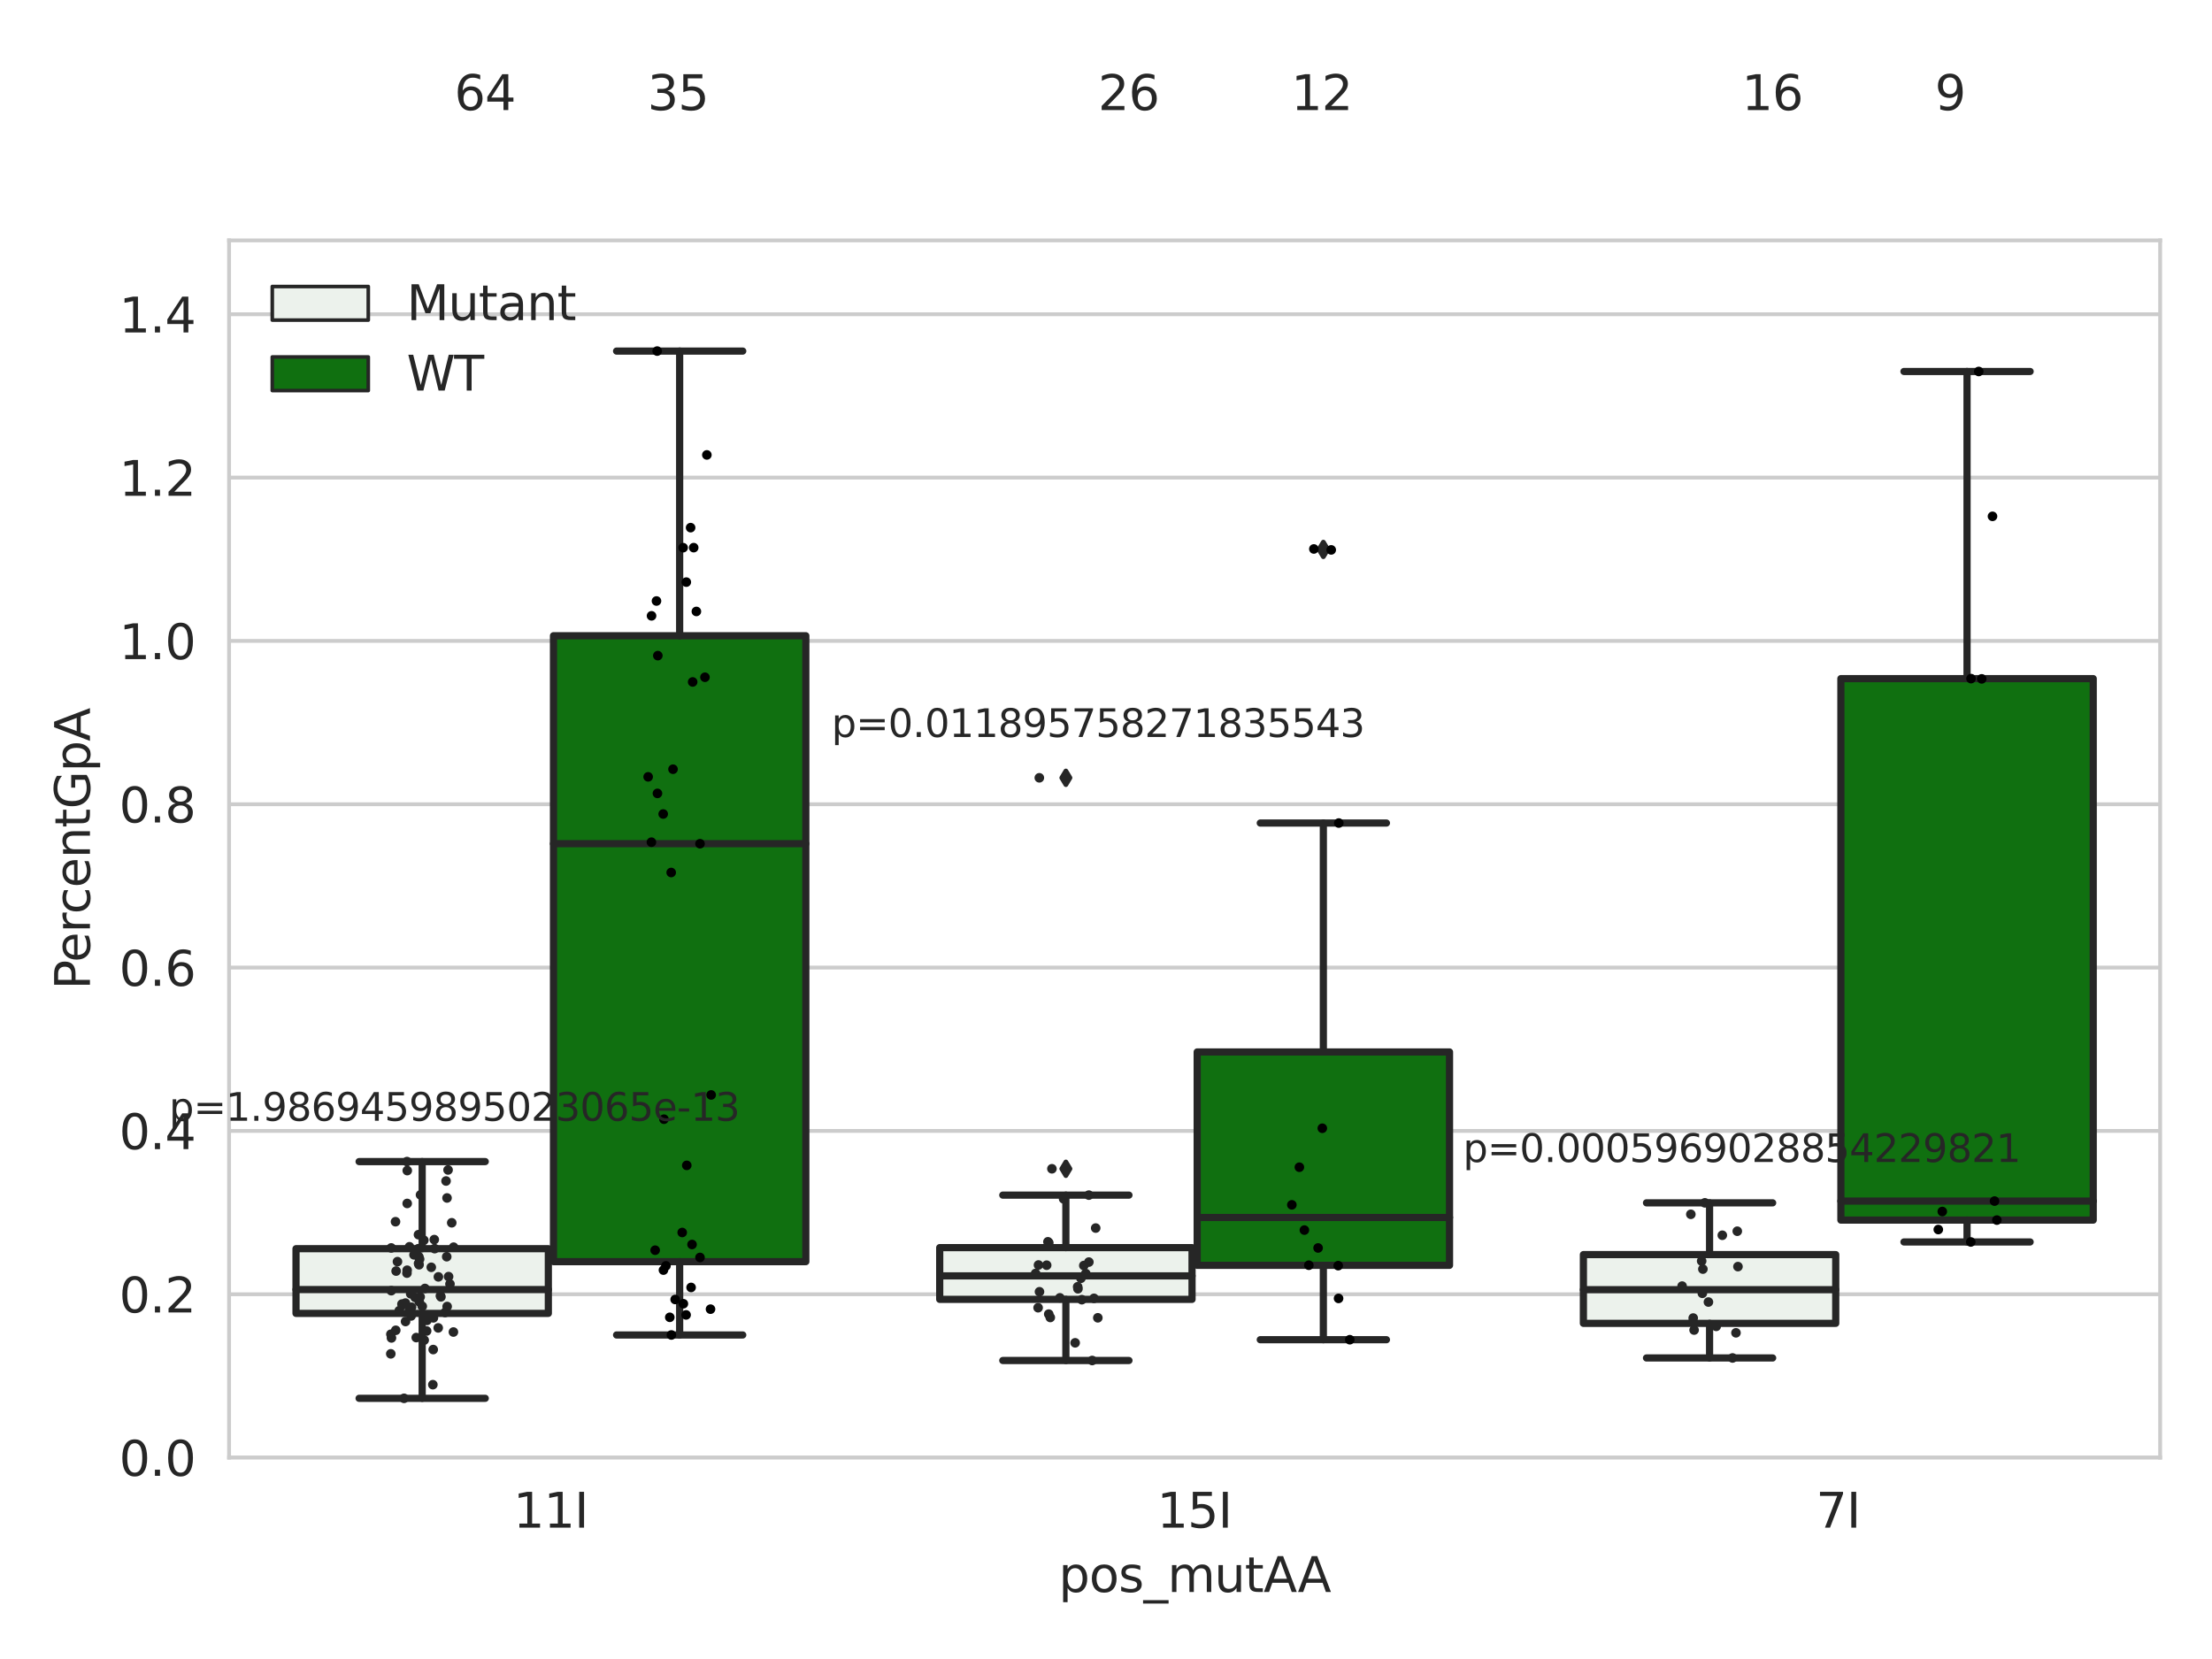 <?xml version="1.0" encoding="utf-8" standalone="no"?>
<!DOCTYPE svg PUBLIC "-//W3C//DTD SVG 1.1//EN"
  "http://www.w3.org/Graphics/SVG/1.1/DTD/svg11.dtd">
<svg xmlns:xlink="http://www.w3.org/1999/xlink" width="460.8pt" height="345.6pt" viewBox="0 0 460.8 345.6" xmlns="http://www.w3.org/2000/svg" version="1.1">
 <defs>
  <style type="text/css">*{stroke-linejoin: round; stroke-linecap: butt}</style>
 </defs>
 <g id="figure_1">
  <g id="patch_1">
   <path d="M 0 345.6 
L 460.8 345.6 
L 460.8 0 
L 0 0 
z
" style="fill: #ffffff"/>
  </g>
  <g id="axes_1">
   <g id="patch_2">
    <path d="M 47.72 303.64 
L 450 303.64 
L 450 50.085 
L 47.72 50.085 
z
" style="fill: #ffffff"/>
   </g>
   <g id="matplotlib.axis_1">
    <g id="xtick_1">
     <g id="text_1">
      <!-- 11I -->
      <g style="fill: #262626" transform="translate(106.929 318.238)scale(0.1 -0.1)">
       <defs>
        <path id="DejaVuSans-31" d="M 794 531 
L 1825 531 
L 1825 4091 
L 703 3866 
L 703 4441 
L 1819 4666 
L 2450 4666 
L 2450 531 
L 3481 531 
L 3481 0 
L 794 0 
L 794 531 
z
" transform="scale(0.016)"/>
        <path id="DejaVuSans-49" d="M 628 4666 
L 1259 4666 
L 1259 0 
L 628 0 
L 628 4666 
z
" transform="scale(0.016)"/>
       </defs>
       <use xlink:href="#DejaVuSans-31"/>
       <use xlink:href="#DejaVuSans-31" x="63.623"/>
       <use xlink:href="#DejaVuSans-49" x="127.246"/>
      </g>
     </g>
    </g>
    <g id="xtick_2">
     <g id="text_2">
      <!-- 15I -->
      <g style="fill: #262626" transform="translate(241.023 318.238)scale(0.1 -0.1)">
       <defs>
        <path id="DejaVuSans-35" d="M 691 4666 
L 3169 4666 
L 3169 4134 
L 1269 4134 
L 1269 2991 
Q 1406 3038 1543 3061 
Q 1681 3084 1819 3084 
Q 2600 3084 3056 2656 
Q 3513 2228 3513 1497 
Q 3513 744 3044 326 
Q 2575 -91 1722 -91 
Q 1428 -91 1123 -41 
Q 819 9 494 109 
L 494 744 
Q 775 591 1075 516 
Q 1375 441 1709 441 
Q 2250 441 2565 725 
Q 2881 1009 2881 1497 
Q 2881 1984 2565 2268 
Q 2250 2553 1709 2553 
Q 1456 2553 1204 2497 
Q 953 2441 691 2322 
L 691 4666 
z
" transform="scale(0.016)"/>
       </defs>
       <use xlink:href="#DejaVuSans-31"/>
       <use xlink:href="#DejaVuSans-35" x="63.623"/>
       <use xlink:href="#DejaVuSans-49" x="127.246"/>
      </g>
     </g>
    </g>
    <g id="xtick_3">
     <g id="text_3">
      <!-- 7I -->
      <g style="fill: #262626" transform="translate(378.297 318.238)scale(0.1 -0.1)">
       <defs>
        <path id="DejaVuSans-37" d="M 525 4666 
L 3525 4666 
L 3525 4397 
L 1831 0 
L 1172 0 
L 2766 4134 
L 525 4134 
L 525 4666 
z
" transform="scale(0.016)"/>
       </defs>
       <use xlink:href="#DejaVuSans-37"/>
       <use xlink:href="#DejaVuSans-49" x="63.623"/>
      </g>
     </g>
    </g>
    <g id="text_4">
     <!-- pos_mutAA -->
     <g style="fill: #262626" transform="translate(220.544 331.638)scale(0.1 -0.1)">
      <defs>
       <path id="DejaVuSans-70" d="M 1159 525 
L 1159 -1331 
L 581 -1331 
L 581 3500 
L 1159 3500 
L 1159 2969 
Q 1341 3281 1617 3432 
Q 1894 3584 2278 3584 
Q 2916 3584 3314 3078 
Q 3713 2572 3713 1747 
Q 3713 922 3314 415 
Q 2916 -91 2278 -91 
Q 1894 -91 1617 61 
Q 1341 213 1159 525 
z
M 3116 1747 
Q 3116 2381 2855 2742 
Q 2594 3103 2138 3103 
Q 1681 3103 1420 2742 
Q 1159 2381 1159 1747 
Q 1159 1113 1420 752 
Q 1681 391 2138 391 
Q 2594 391 2855 752 
Q 3116 1113 3116 1747 
z
" transform="scale(0.016)"/>
       <path id="DejaVuSans-6f" d="M 1959 3097 
Q 1497 3097 1228 2736 
Q 959 2375 959 1747 
Q 959 1119 1226 758 
Q 1494 397 1959 397 
Q 2419 397 2687 759 
Q 2956 1122 2956 1747 
Q 2956 2369 2687 2733 
Q 2419 3097 1959 3097 
z
M 1959 3584 
Q 2709 3584 3137 3096 
Q 3566 2609 3566 1747 
Q 3566 888 3137 398 
Q 2709 -91 1959 -91 
Q 1206 -91 779 398 
Q 353 888 353 1747 
Q 353 2609 779 3096 
Q 1206 3584 1959 3584 
z
" transform="scale(0.016)"/>
       <path id="DejaVuSans-73" d="M 2834 3397 
L 2834 2853 
Q 2591 2978 2328 3040 
Q 2066 3103 1784 3103 
Q 1356 3103 1142 2972 
Q 928 2841 928 2578 
Q 928 2378 1081 2264 
Q 1234 2150 1697 2047 
L 1894 2003 
Q 2506 1872 2764 1633 
Q 3022 1394 3022 966 
Q 3022 478 2636 193 
Q 2250 -91 1575 -91 
Q 1294 -91 989 -36 
Q 684 19 347 128 
L 347 722 
Q 666 556 975 473 
Q 1284 391 1588 391 
Q 1994 391 2212 530 
Q 2431 669 2431 922 
Q 2431 1156 2273 1281 
Q 2116 1406 1581 1522 
L 1381 1569 
Q 847 1681 609 1914 
Q 372 2147 372 2553 
Q 372 3047 722 3315 
Q 1072 3584 1716 3584 
Q 2034 3584 2315 3537 
Q 2597 3491 2834 3397 
z
" transform="scale(0.016)"/>
       <path id="DejaVuSans-5f" d="M 3263 -1063 
L 3263 -1509 
L -63 -1509 
L -63 -1063 
L 3263 -1063 
z
" transform="scale(0.016)"/>
       <path id="DejaVuSans-6d" d="M 3328 2828 
Q 3544 3216 3844 3400 
Q 4144 3584 4550 3584 
Q 5097 3584 5394 3201 
Q 5691 2819 5691 2113 
L 5691 0 
L 5113 0 
L 5113 2094 
Q 5113 2597 4934 2840 
Q 4756 3084 4391 3084 
Q 3944 3084 3684 2787 
Q 3425 2491 3425 1978 
L 3425 0 
L 2847 0 
L 2847 2094 
Q 2847 2600 2669 2842 
Q 2491 3084 2119 3084 
Q 1678 3084 1418 2786 
Q 1159 2488 1159 1978 
L 1159 0 
L 581 0 
L 581 3500 
L 1159 3500 
L 1159 2956 
Q 1356 3278 1631 3431 
Q 1906 3584 2284 3584 
Q 2666 3584 2933 3390 
Q 3200 3197 3328 2828 
z
" transform="scale(0.016)"/>
       <path id="DejaVuSans-75" d="M 544 1381 
L 544 3500 
L 1119 3500 
L 1119 1403 
Q 1119 906 1312 657 
Q 1506 409 1894 409 
Q 2359 409 2629 706 
Q 2900 1003 2900 1516 
L 2900 3500 
L 3475 3500 
L 3475 0 
L 2900 0 
L 2900 538 
Q 2691 219 2414 64 
Q 2138 -91 1772 -91 
Q 1169 -91 856 284 
Q 544 659 544 1381 
z
M 1991 3584 
L 1991 3584 
z
" transform="scale(0.016)"/>
       <path id="DejaVuSans-74" d="M 1172 4494 
L 1172 3500 
L 2356 3500 
L 2356 3053 
L 1172 3053 
L 1172 1153 
Q 1172 725 1289 603 
Q 1406 481 1766 481 
L 2356 481 
L 2356 0 
L 1766 0 
Q 1100 0 847 248 
Q 594 497 594 1153 
L 594 3053 
L 172 3053 
L 172 3500 
L 594 3500 
L 594 4494 
L 1172 4494 
z
" transform="scale(0.016)"/>
       <path id="DejaVuSans-41" d="M 2188 4044 
L 1331 1722 
L 3047 1722 
L 2188 4044 
z
M 1831 4666 
L 2547 4666 
L 4325 0 
L 3669 0 
L 3244 1197 
L 1141 1197 
L 716 0 
L 50 0 
L 1831 4666 
z
" transform="scale(0.016)"/>
      </defs>
      <use xlink:href="#DejaVuSans-70"/>
      <use xlink:href="#DejaVuSans-6f" x="63.477"/>
      <use xlink:href="#DejaVuSans-73" x="124.658"/>
      <use xlink:href="#DejaVuSans-5f" x="176.758"/>
      <use xlink:href="#DejaVuSans-6d" x="226.758"/>
      <use xlink:href="#DejaVuSans-75" x="324.17"/>
      <use xlink:href="#DejaVuSans-74" x="387.549"/>
      <use xlink:href="#DejaVuSans-41" x="426.758"/>
      <use xlink:href="#DejaVuSans-41" x="497.916"/>
     </g>
    </g>
   </g>
   <g id="matplotlib.axis_2">
    <g id="ytick_1">
     <g id="line2d_1">
      <path d="M 47.72 303.64 
L 450 303.64 
" clip-path="url(#pcd9f4f888d)" style="fill: none; stroke: #cccccc; stroke-width: 0.8; stroke-linecap: round"/>
     </g>
     <g id="text_5">
      <!-- 0.0 -->
      <g style="fill: #262626" transform="translate(24.817 307.439)scale(0.1 -0.1)">
       <defs>
        <path id="DejaVuSans-30" d="M 2034 4250 
Q 1547 4250 1301 3770 
Q 1056 3291 1056 2328 
Q 1056 1369 1301 889 
Q 1547 409 2034 409 
Q 2525 409 2770 889 
Q 3016 1369 3016 2328 
Q 3016 3291 2770 3770 
Q 2525 4250 2034 4250 
z
M 2034 4750 
Q 2819 4750 3233 4129 
Q 3647 3509 3647 2328 
Q 3647 1150 3233 529 
Q 2819 -91 2034 -91 
Q 1250 -91 836 529 
Q 422 1150 422 2328 
Q 422 3509 836 4129 
Q 1250 4750 2034 4750 
z
" transform="scale(0.016)"/>
        <path id="DejaVuSans-2e" d="M 684 794 
L 1344 794 
L 1344 0 
L 684 0 
L 684 794 
z
" transform="scale(0.016)"/>
       </defs>
       <use xlink:href="#DejaVuSans-30"/>
       <use xlink:href="#DejaVuSans-2e" x="63.623"/>
       <use xlink:href="#DejaVuSans-30" x="95.41"/>
      </g>
     </g>
    </g>
    <g id="ytick_2">
     <g id="line2d_2">
      <path d="M 47.72 269.614 
L 450 269.614 
" clip-path="url(#pcd9f4f888d)" style="fill: none; stroke: #cccccc; stroke-width: 0.8; stroke-linecap: round"/>
     </g>
     <g id="text_6">
      <!-- 0.2 -->
      <g style="fill: #262626" transform="translate(24.817 273.413)scale(0.1 -0.1)">
       <defs>
        <path id="DejaVuSans-32" d="M 1228 531 
L 3431 531 
L 3431 0 
L 469 0 
L 469 531 
Q 828 903 1448 1529 
Q 2069 2156 2228 2338 
Q 2531 2678 2651 2914 
Q 2772 3150 2772 3378 
Q 2772 3750 2511 3984 
Q 2250 4219 1831 4219 
Q 1534 4219 1204 4116 
Q 875 4013 500 3803 
L 500 4441 
Q 881 4594 1212 4672 
Q 1544 4750 1819 4750 
Q 2544 4750 2975 4387 
Q 3406 4025 3406 3419 
Q 3406 3131 3298 2873 
Q 3191 2616 2906 2266 
Q 2828 2175 2409 1742 
Q 1991 1309 1228 531 
z
" transform="scale(0.016)"/>
       </defs>
       <use xlink:href="#DejaVuSans-30"/>
       <use xlink:href="#DejaVuSans-2e" x="63.623"/>
       <use xlink:href="#DejaVuSans-32" x="95.41"/>
      </g>
     </g>
    </g>
    <g id="ytick_3">
     <g id="line2d_3">
      <path d="M 47.72 235.589 
L 450 235.589 
" clip-path="url(#pcd9f4f888d)" style="fill: none; stroke: #cccccc; stroke-width: 0.8; stroke-linecap: round"/>
     </g>
     <g id="text_7">
      <!-- 0.4 -->
      <g style="fill: #262626" transform="translate(24.817 239.388)scale(0.1 -0.1)">
       <defs>
        <path id="DejaVuSans-34" d="M 2419 4116 
L 825 1625 
L 2419 1625 
L 2419 4116 
z
M 2253 4666 
L 3047 4666 
L 3047 1625 
L 3713 1625 
L 3713 1100 
L 3047 1100 
L 3047 0 
L 2419 0 
L 2419 1100 
L 313 1100 
L 313 1709 
L 2253 4666 
z
" transform="scale(0.016)"/>
       </defs>
       <use xlink:href="#DejaVuSans-30"/>
       <use xlink:href="#DejaVuSans-2e" x="63.623"/>
       <use xlink:href="#DejaVuSans-34" x="95.41"/>
      </g>
     </g>
    </g>
    <g id="ytick_4">
     <g id="line2d_4">
      <path d="M 47.72 201.563 
L 450 201.563 
" clip-path="url(#pcd9f4f888d)" style="fill: none; stroke: #cccccc; stroke-width: 0.8; stroke-linecap: round"/>
     </g>
     <g id="text_8">
      <!-- 0.6 -->
      <g style="fill: #262626" transform="translate(24.817 205.362)scale(0.1 -0.1)">
       <defs>
        <path id="DejaVuSans-36" d="M 2113 2584 
Q 1688 2584 1439 2293 
Q 1191 2003 1191 1497 
Q 1191 994 1439 701 
Q 1688 409 2113 409 
Q 2538 409 2786 701 
Q 3034 994 3034 1497 
Q 3034 2003 2786 2293 
Q 2538 2584 2113 2584 
z
M 3366 4563 
L 3366 3988 
Q 3128 4100 2886 4159 
Q 2644 4219 2406 4219 
Q 1781 4219 1451 3797 
Q 1122 3375 1075 2522 
Q 1259 2794 1537 2939 
Q 1816 3084 2150 3084 
Q 2853 3084 3261 2657 
Q 3669 2231 3669 1497 
Q 3669 778 3244 343 
Q 2819 -91 2113 -91 
Q 1303 -91 875 529 
Q 447 1150 447 2328 
Q 447 3434 972 4092 
Q 1497 4750 2381 4750 
Q 2619 4750 2861 4703 
Q 3103 4656 3366 4563 
z
" transform="scale(0.016)"/>
       </defs>
       <use xlink:href="#DejaVuSans-30"/>
       <use xlink:href="#DejaVuSans-2e" x="63.623"/>
       <use xlink:href="#DejaVuSans-36" x="95.41"/>
      </g>
     </g>
    </g>
    <g id="ytick_5">
     <g id="line2d_5">
      <path d="M 47.72 167.537 
L 450 167.537 
" clip-path="url(#pcd9f4f888d)" style="fill: none; stroke: #cccccc; stroke-width: 0.8; stroke-linecap: round"/>
     </g>
     <g id="text_9">
      <!-- 0.8 -->
      <g style="fill: #262626" transform="translate(24.817 171.336)scale(0.1 -0.1)">
       <defs>
        <path id="DejaVuSans-38" d="M 2034 2216 
Q 1584 2216 1326 1975 
Q 1069 1734 1069 1313 
Q 1069 891 1326 650 
Q 1584 409 2034 409 
Q 2484 409 2743 651 
Q 3003 894 3003 1313 
Q 3003 1734 2745 1975 
Q 2488 2216 2034 2216 
z
M 1403 2484 
Q 997 2584 770 2862 
Q 544 3141 544 3541 
Q 544 4100 942 4425 
Q 1341 4750 2034 4750 
Q 2731 4750 3128 4425 
Q 3525 4100 3525 3541 
Q 3525 3141 3298 2862 
Q 3072 2584 2669 2484 
Q 3125 2378 3379 2068 
Q 3634 1759 3634 1313 
Q 3634 634 3220 271 
Q 2806 -91 2034 -91 
Q 1263 -91 848 271 
Q 434 634 434 1313 
Q 434 1759 690 2068 
Q 947 2378 1403 2484 
z
M 1172 3481 
Q 1172 3119 1398 2916 
Q 1625 2713 2034 2713 
Q 2441 2713 2670 2916 
Q 2900 3119 2900 3481 
Q 2900 3844 2670 4047 
Q 2441 4250 2034 4250 
Q 1625 4250 1398 4047 
Q 1172 3844 1172 3481 
z
" transform="scale(0.016)"/>
       </defs>
       <use xlink:href="#DejaVuSans-30"/>
       <use xlink:href="#DejaVuSans-2e" x="63.623"/>
       <use xlink:href="#DejaVuSans-38" x="95.41"/>
      </g>
     </g>
    </g>
    <g id="ytick_6">
     <g id="line2d_6">
      <path d="M 47.72 133.511 
L 450 133.511 
" clip-path="url(#pcd9f4f888d)" style="fill: none; stroke: #cccccc; stroke-width: 0.8; stroke-linecap: round"/>
     </g>
     <g id="text_10">
      <!-- 1.0 -->
      <g style="fill: #262626" transform="translate(24.817 137.311)scale(0.1 -0.1)">
       <use xlink:href="#DejaVuSans-31"/>
       <use xlink:href="#DejaVuSans-2e" x="63.623"/>
       <use xlink:href="#DejaVuSans-30" x="95.41"/>
      </g>
     </g>
    </g>
    <g id="ytick_7">
     <g id="line2d_7">
      <path d="M 47.72 99.486 
L 450 99.486 
" clip-path="url(#pcd9f4f888d)" style="fill: none; stroke: #cccccc; stroke-width: 0.8; stroke-linecap: round"/>
     </g>
     <g id="text_11">
      <!-- 1.2 -->
      <g style="fill: #262626" transform="translate(24.817 103.285)scale(0.1 -0.1)">
       <use xlink:href="#DejaVuSans-31"/>
       <use xlink:href="#DejaVuSans-2e" x="63.623"/>
       <use xlink:href="#DejaVuSans-32" x="95.41"/>
      </g>
     </g>
    </g>
    <g id="ytick_8">
     <g id="line2d_8">
      <path d="M 47.72 65.46 
L 450 65.46 
" clip-path="url(#pcd9f4f888d)" style="fill: none; stroke: #cccccc; stroke-width: 0.8; stroke-linecap: round"/>
     </g>
     <g id="text_12">
      <!-- 1.4 -->
      <g style="fill: #262626" transform="translate(24.817 69.259)scale(0.1 -0.1)">
       <use xlink:href="#DejaVuSans-31"/>
       <use xlink:href="#DejaVuSans-2e" x="63.623"/>
       <use xlink:href="#DejaVuSans-34" x="95.41"/>
      </g>
     </g>
    </g>
    <g id="text_13">
     <!-- PercentGpA -->
     <g style="fill: #262626" transform="translate(18.737 206.139)rotate(-90)scale(0.1 -0.1)">
      <defs>
       <path id="DejaVuSans-50" d="M 1259 4147 
L 1259 2394 
L 2053 2394 
Q 2494 2394 2734 2622 
Q 2975 2850 2975 3272 
Q 2975 3691 2734 3919 
Q 2494 4147 2053 4147 
L 1259 4147 
z
M 628 4666 
L 2053 4666 
Q 2838 4666 3239 4311 
Q 3641 3956 3641 3272 
Q 3641 2581 3239 2228 
Q 2838 1875 2053 1875 
L 1259 1875 
L 1259 0 
L 628 0 
L 628 4666 
z
" transform="scale(0.016)"/>
       <path id="DejaVuSans-65" d="M 3597 1894 
L 3597 1613 
L 953 1613 
Q 991 1019 1311 708 
Q 1631 397 2203 397 
Q 2534 397 2845 478 
Q 3156 559 3463 722 
L 3463 178 
Q 3153 47 2828 -22 
Q 2503 -91 2169 -91 
Q 1331 -91 842 396 
Q 353 884 353 1716 
Q 353 2575 817 3079 
Q 1281 3584 2069 3584 
Q 2775 3584 3186 3129 
Q 3597 2675 3597 1894 
z
M 3022 2063 
Q 3016 2534 2758 2815 
Q 2500 3097 2075 3097 
Q 1594 3097 1305 2825 
Q 1016 2553 972 2059 
L 3022 2063 
z
" transform="scale(0.016)"/>
       <path id="DejaVuSans-72" d="M 2631 2963 
Q 2534 3019 2420 3045 
Q 2306 3072 2169 3072 
Q 1681 3072 1420 2755 
Q 1159 2438 1159 1844 
L 1159 0 
L 581 0 
L 581 3500 
L 1159 3500 
L 1159 2956 
Q 1341 3275 1631 3429 
Q 1922 3584 2338 3584 
Q 2397 3584 2469 3576 
Q 2541 3569 2628 3553 
L 2631 2963 
z
" transform="scale(0.016)"/>
       <path id="DejaVuSans-63" d="M 3122 3366 
L 3122 2828 
Q 2878 2963 2633 3030 
Q 2388 3097 2138 3097 
Q 1578 3097 1268 2742 
Q 959 2388 959 1747 
Q 959 1106 1268 751 
Q 1578 397 2138 397 
Q 2388 397 2633 464 
Q 2878 531 3122 666 
L 3122 134 
Q 2881 22 2623 -34 
Q 2366 -91 2075 -91 
Q 1284 -91 818 406 
Q 353 903 353 1747 
Q 353 2603 823 3093 
Q 1294 3584 2113 3584 
Q 2378 3584 2631 3529 
Q 2884 3475 3122 3366 
z
" transform="scale(0.016)"/>
       <path id="DejaVuSans-6e" d="M 3513 2113 
L 3513 0 
L 2938 0 
L 2938 2094 
Q 2938 2591 2744 2837 
Q 2550 3084 2163 3084 
Q 1697 3084 1428 2787 
Q 1159 2491 1159 1978 
L 1159 0 
L 581 0 
L 581 3500 
L 1159 3500 
L 1159 2956 
Q 1366 3272 1645 3428 
Q 1925 3584 2291 3584 
Q 2894 3584 3203 3211 
Q 3513 2838 3513 2113 
z
" transform="scale(0.016)"/>
       <path id="DejaVuSans-47" d="M 3809 666 
L 3809 1919 
L 2778 1919 
L 2778 2438 
L 4434 2438 
L 4434 434 
Q 4069 175 3628 42 
Q 3188 -91 2688 -91 
Q 1594 -91 976 548 
Q 359 1188 359 2328 
Q 359 3472 976 4111 
Q 1594 4750 2688 4750 
Q 3144 4750 3555 4637 
Q 3966 4525 4313 4306 
L 4313 3634 
Q 3963 3931 3569 4081 
Q 3175 4231 2741 4231 
Q 1884 4231 1454 3753 
Q 1025 3275 1025 2328 
Q 1025 1384 1454 906 
Q 1884 428 2741 428 
Q 3075 428 3337 486 
Q 3600 544 3809 666 
z
" transform="scale(0.016)"/>
      </defs>
      <use xlink:href="#DejaVuSans-50"/>
      <use xlink:href="#DejaVuSans-65" x="56.678"/>
      <use xlink:href="#DejaVuSans-72" x="118.201"/>
      <use xlink:href="#DejaVuSans-63" x="157.064"/>
      <use xlink:href="#DejaVuSans-65" x="212.045"/>
      <use xlink:href="#DejaVuSans-6e" x="273.568"/>
      <use xlink:href="#DejaVuSans-74" x="336.947"/>
      <use xlink:href="#DejaVuSans-47" x="376.156"/>
      <use xlink:href="#DejaVuSans-70" x="453.646"/>
      <use xlink:href="#DejaVuSans-41" x="517.123"/>
     </g>
    </g>
   </g>
   <g id="patch_3">
    <path d="M 61.666 273.601 
L 114.23 273.601 
L 114.23 260.126 
L 61.666 260.126 
L 61.666 273.601 
z
" clip-path="url(#pcd9f4f888d)" style="fill: #ecf2ec; stroke: #262626; stroke-width: 1.5; stroke-linejoin: miter"/>
   </g>
   <g id="patch_4">
    <path d="M 115.303 262.824 
L 167.868 262.824 
L 167.868 132.435 
L 115.303 132.435 
L 115.303 262.824 
z
" clip-path="url(#pcd9f4f888d)" style="fill: #107010; stroke: #262626; stroke-width: 1.5; stroke-linejoin: miter"/>
   </g>
   <g id="patch_5">
    <path d="M 195.759 270.679 
L 248.324 270.679 
L 248.324 259.903 
L 195.759 259.903 
L 195.759 270.679 
z
" clip-path="url(#pcd9f4f888d)" style="fill: #ecf2ec; stroke: #262626; stroke-width: 1.5; stroke-linejoin: miter"/>
   </g>
   <g id="patch_6">
    <path d="M 249.396 263.589 
L 301.961 263.589 
L 301.961 219.142 
L 249.396 219.142 
L 249.396 263.589 
z
" clip-path="url(#pcd9f4f888d)" style="fill: #107010; stroke: #262626; stroke-width: 1.5; stroke-linejoin: miter"/>
   </g>
   <g id="patch_7">
    <path d="M 329.852 275.679 
L 382.417 275.679 
L 382.417 261.357 
L 329.852 261.357 
L 329.852 275.679 
z
" clip-path="url(#pcd9f4f888d)" style="fill: #ecf2ec; stroke: #262626; stroke-width: 1.5; stroke-linejoin: miter"/>
   </g>
   <g id="patch_8">
    <path d="M 383.49 254.169 
L 436.054 254.169 
L 436.054 141.37 
L 383.49 141.37 
L 383.49 254.169 
z
" clip-path="url(#pcd9f4f888d)" style="fill: #107010; stroke: #262626; stroke-width: 1.5; stroke-linejoin: miter"/>
   </g>
   <g id="patch_9">
    <path d="M 114.767 303.64 
L 114.767 303.64 
L 114.767 303.64 
L 114.767 303.64 
z
" clip-path="url(#pcd9f4f888d)" style="fill: #ecf2ec; stroke: #262626; stroke-width: 0.75; stroke-linejoin: miter"/>
   </g>
   <g id="patch_10">
    <path d="M 114.767 303.64 
L 114.767 303.64 
L 114.767 303.64 
L 114.767 303.64 
z
" clip-path="url(#pcd9f4f888d)" style="fill: #107010; stroke: #262626; stroke-width: 0.75; stroke-linejoin: miter"/>
   </g>
   <g id="PathCollection_1"/>
   <g id="PathCollection_2"/>
   <g id="line2d_9">
    <path d="M 87.948 273.601 
L 87.948 291.295 
" clip-path="url(#pcd9f4f888d)" style="fill: none; stroke: #262626; stroke-width: 1.5; stroke-linecap: round"/>
   </g>
   <g id="line2d_10">
    <path d="M 87.948 260.126 
L 87.948 241.981 
" clip-path="url(#pcd9f4f888d)" style="fill: none; stroke: #262626; stroke-width: 1.5; stroke-linecap: round"/>
   </g>
   <g id="line2d_11">
    <path d="M 74.807 291.295 
L 101.089 291.295 
" clip-path="url(#pcd9f4f888d)" style="fill: none; stroke: #262626; stroke-width: 1.5; stroke-linecap: round"/>
   </g>
   <g id="line2d_12">
    <path d="M 74.807 241.981 
L 101.089 241.981 
" clip-path="url(#pcd9f4f888d)" style="fill: none; stroke: #262626; stroke-width: 1.5; stroke-linecap: round"/>
   </g>
   <g id="line2d_13"/>
   <g id="line2d_14">
    <path d="M 141.585 262.824 
L 141.585 278.098 
" clip-path="url(#pcd9f4f888d)" style="fill: none; stroke: #262626; stroke-width: 1.5; stroke-linecap: round"/>
   </g>
   <g id="line2d_15">
    <path d="M 141.585 132.435 
L 141.585 73.136 
" clip-path="url(#pcd9f4f888d)" style="fill: none; stroke: #262626; stroke-width: 1.5; stroke-linecap: round"/>
   </g>
   <g id="line2d_16">
    <path d="M 128.444 278.098 
L 154.726 278.098 
" clip-path="url(#pcd9f4f888d)" style="fill: none; stroke: #262626; stroke-width: 1.5; stroke-linecap: round"/>
   </g>
   <g id="line2d_17">
    <path d="M 128.444 73.136 
L 154.726 73.136 
" clip-path="url(#pcd9f4f888d)" style="fill: none; stroke: #262626; stroke-width: 1.5; stroke-linecap: round"/>
   </g>
   <g id="line2d_18"/>
   <g id="line2d_19">
    <path d="M 222.041 270.679 
L 222.041 283.417 
" clip-path="url(#pcd9f4f888d)" style="fill: none; stroke: #262626; stroke-width: 1.5; stroke-linecap: round"/>
   </g>
   <g id="line2d_20">
    <path d="M 222.041 259.903 
L 222.041 248.965 
" clip-path="url(#pcd9f4f888d)" style="fill: none; stroke: #262626; stroke-width: 1.5; stroke-linecap: round"/>
   </g>
   <g id="line2d_21">
    <path d="M 208.9 283.417 
L 235.182 283.417 
" clip-path="url(#pcd9f4f888d)" style="fill: none; stroke: #262626; stroke-width: 1.5; stroke-linecap: round"/>
   </g>
   <g id="line2d_22">
    <path d="M 208.9 248.965 
L 235.182 248.965 
" clip-path="url(#pcd9f4f888d)" style="fill: none; stroke: #262626; stroke-width: 1.5; stroke-linecap: round"/>
   </g>
   <g id="line2d_23">
    <defs>
     <path id="m53a58b1bef" d="M -0 1.414 
L 0.849 0 
L 0 -1.414 
L -0.849 -0 
z
" style="stroke: #262626; stroke-linejoin: miter"/>
    </defs>
    <g clip-path="url(#pcd9f4f888d)">
     <use xlink:href="#m53a58b1bef" x="222.041" y="243.479" style="fill: #262626; stroke: #262626; stroke-linejoin: miter"/>
     <use xlink:href="#m53a58b1bef" x="222.041" y="162.031" style="fill: #262626; stroke: #262626; stroke-linejoin: miter"/>
    </g>
   </g>
   <g id="line2d_24">
    <path d="M 275.679 263.589 
L 275.679 279.086 
" clip-path="url(#pcd9f4f888d)" style="fill: none; stroke: #262626; stroke-width: 1.5; stroke-linecap: round"/>
   </g>
   <g id="line2d_25">
    <path d="M 275.679 219.142 
L 275.679 171.456 
" clip-path="url(#pcd9f4f888d)" style="fill: none; stroke: #262626; stroke-width: 1.5; stroke-linecap: round"/>
   </g>
   <g id="line2d_26">
    <path d="M 262.538 279.086 
L 288.82 279.086 
" clip-path="url(#pcd9f4f888d)" style="fill: none; stroke: #262626; stroke-width: 1.5; stroke-linecap: round"/>
   </g>
   <g id="line2d_27">
    <path d="M 262.538 171.456 
L 288.82 171.456 
" clip-path="url(#pcd9f4f888d)" style="fill: none; stroke: #262626; stroke-width: 1.5; stroke-linecap: round"/>
   </g>
   <g id="line2d_28">
    <g clip-path="url(#pcd9f4f888d)">
     <use xlink:href="#m53a58b1bef" x="275.679" y="114.359" style="fill: #262626; stroke: #262626; stroke-linejoin: miter"/>
     <use xlink:href="#m53a58b1bef" x="275.679" y="114.553" style="fill: #262626; stroke: #262626; stroke-linejoin: miter"/>
    </g>
   </g>
   <g id="line2d_29">
    <path d="M 356.135 275.679 
L 356.135 282.887 
" clip-path="url(#pcd9f4f888d)" style="fill: none; stroke: #262626; stroke-width: 1.5; stroke-linecap: round"/>
   </g>
   <g id="line2d_30">
    <path d="M 356.135 261.357 
L 356.135 250.572 
" clip-path="url(#pcd9f4f888d)" style="fill: none; stroke: #262626; stroke-width: 1.5; stroke-linecap: round"/>
   </g>
   <g id="line2d_31">
    <path d="M 342.994 282.887 
L 369.276 282.887 
" clip-path="url(#pcd9f4f888d)" style="fill: none; stroke: #262626; stroke-width: 1.5; stroke-linecap: round"/>
   </g>
   <g id="line2d_32">
    <path d="M 342.994 250.572 
L 369.276 250.572 
" clip-path="url(#pcd9f4f888d)" style="fill: none; stroke: #262626; stroke-width: 1.5; stroke-linecap: round"/>
   </g>
   <g id="line2d_33"/>
   <g id="line2d_34">
    <path d="M 409.772 254.169 
L 409.772 258.722 
" clip-path="url(#pcd9f4f888d)" style="fill: none; stroke: #262626; stroke-width: 1.5; stroke-linecap: round"/>
   </g>
   <g id="line2d_35">
    <path d="M 409.772 141.37 
L 409.772 77.385 
" clip-path="url(#pcd9f4f888d)" style="fill: none; stroke: #262626; stroke-width: 1.5; stroke-linecap: round"/>
   </g>
   <g id="line2d_36">
    <path d="M 396.631 258.722 
L 422.913 258.722 
" clip-path="url(#pcd9f4f888d)" style="fill: none; stroke: #262626; stroke-width: 1.5; stroke-linecap: round"/>
   </g>
   <g id="line2d_37">
    <path d="M 396.631 77.385 
L 422.913 77.385 
" clip-path="url(#pcd9f4f888d)" style="fill: none; stroke: #262626; stroke-width: 1.5; stroke-linecap: round"/>
   </g>
   <g id="line2d_38"/>
   <g id="line2d_39">
    <path d="M 61.666 268.642 
L 114.23 268.642 
" clip-path="url(#pcd9f4f888d)" style="fill: none; stroke: #262626; stroke-width: 1.5; stroke-linecap: round"/>
   </g>
   <g id="line2d_40">
    <path d="M 115.303 175.761 
L 167.868 175.761 
" clip-path="url(#pcd9f4f888d)" style="fill: none; stroke: #262626; stroke-width: 1.5; stroke-linecap: round"/>
   </g>
   <g id="line2d_41">
    <path d="M 195.759 265.794 
L 248.324 265.794 
" clip-path="url(#pcd9f4f888d)" style="fill: none; stroke: #262626; stroke-width: 1.5; stroke-linecap: round"/>
   </g>
   <g id="line2d_42">
    <path d="M 249.396 253.62 
L 301.961 253.62 
" clip-path="url(#pcd9f4f888d)" style="fill: none; stroke: #262626; stroke-width: 1.5; stroke-linecap: round"/>
   </g>
   <g id="line2d_43">
    <path d="M 329.852 268.667 
L 382.417 268.667 
" clip-path="url(#pcd9f4f888d)" style="fill: none; stroke: #262626; stroke-width: 1.5; stroke-linecap: round"/>
   </g>
   <g id="line2d_44">
    <path d="M 383.49 250.209 
L 436.054 250.209 
" clip-path="url(#pcd9f4f888d)" style="fill: none; stroke: #262626; stroke-width: 1.5; stroke-linecap: round"/>
   </g>
   <g id="patch_11">
    <path d="M 47.72 303.64 
L 47.72 50.085 
" style="fill: none; stroke: #cccccc; stroke-width: 0.8; stroke-linejoin: miter; stroke-linecap: square"/>
   </g>
   <g id="patch_12">
    <path d="M 450 303.64 
L 450 50.085 
" style="fill: none; stroke: #cccccc; stroke-width: 0.8; stroke-linejoin: miter; stroke-linecap: square"/>
   </g>
   <g id="patch_13">
    <path d="M 47.72 303.64 
L 450 303.64 
" style="fill: none; stroke: #cccccc; stroke-width: 0.8; stroke-linejoin: miter; stroke-linecap: square"/>
   </g>
   <g id="patch_14">
    <path d="M 47.72 50.085 
L 450 50.085 
" style="fill: none; stroke: #cccccc; stroke-width: 0.8; stroke-linejoin: miter; stroke-linecap: square"/>
   </g>
   <g id="PathCollection_3">
    <defs>
     <path id="C0_0_089f618b18" d="M 0 1 
C 0.265 1 0.52 0.895 0.707 0.707 
C 0.895 0.52 1 0.265 1 -0 
C 1 -0.265 0.895 -0.52 0.707 -0.707 
C 0.52 -0.895 0.265 -1 0 -1 
C -0.265 -1 -0.52 -0.895 -0.707 -0.707 
C -0.895 -0.52 -1 -0.265 -1 0 
C -1 0.265 -0.895 0.52 -0.707 0.707 
C -0.52 0.895 -0.265 1 0 1 
z
"/>
    </defs>
    <g clip-path="url(#pcd9f4f888d)">
     <use xlink:href="#C0_0_089f618b18" x="85.338" y="272.985" style="fill: #262626"/>
    </g>
    <g clip-path="url(#pcd9f4f888d)">
     <use xlink:href="#C0_0_089f618b18" x="86.481" y="270.277" style="fill: #262626"/>
    </g>
    <g clip-path="url(#pcd9f4f888d)">
     <use xlink:href="#C0_0_089f618b18" x="90.543" y="260.115" style="fill: #262626"/>
    </g>
    <g clip-path="url(#pcd9f4f888d)">
     <use xlink:href="#C0_0_089f618b18" x="87.601" y="248.913" style="fill: #262626"/>
    </g>
    <g clip-path="url(#pcd9f4f888d)">
     <use xlink:href="#C0_0_089f618b18" x="84.787" y="241.981" style="fill: #262626"/>
    </g>
    <g clip-path="url(#pcd9f4f888d)">
     <use xlink:href="#C0_0_089f618b18" x="84.777" y="265.215" style="fill: #262626"/>
    </g>
    <g clip-path="url(#pcd9f4f888d)">
     <use xlink:href="#C0_0_089f618b18" x="87.14" y="260.129" style="fill: #262626"/>
    </g>
    <g clip-path="url(#pcd9f4f888d)">
     <use xlink:href="#C0_0_089f618b18" x="87.529" y="270.16" style="fill: #262626"/>
    </g>
    <g clip-path="url(#pcd9f4f888d)">
     <use xlink:href="#C0_0_089f618b18" x="89.843" y="264.002" style="fill: #262626"/>
    </g>
    <g clip-path="url(#pcd9f4f888d)">
     <use xlink:href="#C0_0_089f618b18" x="91.743" y="269.933" style="fill: #262626"/>
    </g>
    <g clip-path="url(#pcd9f4f888d)">
     <use xlink:href="#C0_0_089f618b18" x="82.446" y="277.123" style="fill: #262626"/>
    </g>
    <g clip-path="url(#pcd9f4f888d)">
     <use xlink:href="#C0_0_089f618b18" x="86.244" y="261.402" style="fill: #262626"/>
    </g>
    <g clip-path="url(#pcd9f4f888d)">
     <use xlink:href="#C0_0_089f618b18" x="87.966" y="272.128" style="fill: #262626"/>
    </g>
    <g clip-path="url(#pcd9f4f888d)">
     <use xlink:href="#C0_0_089f618b18" x="88.528" y="268.41" style="fill: #262626"/>
    </g>
    <g clip-path="url(#pcd9f4f888d)">
     <use xlink:href="#C0_0_089f618b18" x="84.481" y="275.295" style="fill: #262626"/>
    </g>
    <g clip-path="url(#pcd9f4f888d)">
     <use xlink:href="#C0_0_089f618b18" x="92.716" y="273.422" style="fill: #262626"/>
    </g>
    <g clip-path="url(#pcd9f4f888d)">
     <use xlink:href="#C0_0_089f618b18" x="92.921" y="246.024" style="fill: #262626"/>
    </g>
    <g clip-path="url(#pcd9f4f888d)">
     <use xlink:href="#C0_0_089f618b18" x="87.179" y="257.204" style="fill: #262626"/>
    </g>
    <g clip-path="url(#pcd9f4f888d)">
     <use xlink:href="#C0_0_089f618b18" x="88.3" y="258.361" style="fill: #262626"/>
    </g>
    <g clip-path="url(#pcd9f4f888d)">
     <use xlink:href="#C0_0_089f618b18" x="94.493" y="259.809" style="fill: #262626"/>
    </g>
    <g clip-path="url(#pcd9f4f888d)">
     <use xlink:href="#C0_0_089f618b18" x="86.715" y="278.642" style="fill: #262626"/>
    </g>
    <g clip-path="url(#pcd9f4f888d)">
     <use xlink:href="#C0_0_089f618b18" x="85.552" y="269.518" style="fill: #262626"/>
    </g>
    <g clip-path="url(#pcd9f4f888d)">
     <use xlink:href="#C0_0_089f618b18" x="81.409" y="282.029" style="fill: #262626"/>
    </g>
    <g clip-path="url(#pcd9f4f888d)">
     <use xlink:href="#C0_0_089f618b18" x="90.171" y="288.453" style="fill: #262626"/>
    </g>
    <g clip-path="url(#pcd9f4f888d)">
     <use xlink:href="#C0_0_089f618b18" x="93.341" y="243.723" style="fill: #262626"/>
    </g>
    <g clip-path="url(#pcd9f4f888d)">
     <use xlink:href="#C0_0_089f618b18" x="87.303" y="263.472" style="fill: #262626"/>
    </g>
    <g clip-path="url(#pcd9f4f888d)">
     <use xlink:href="#C0_0_089f618b18" x="94.105" y="254.726" style="fill: #262626"/>
    </g>
    <g clip-path="url(#pcd9f4f888d)">
     <use xlink:href="#C0_0_089f618b18" x="88.369" y="279.171" style="fill: #262626"/>
    </g>
    <g clip-path="url(#pcd9f4f888d)">
     <use xlink:href="#C0_0_089f618b18" x="87.414" y="262.299" style="fill: #262626"/>
    </g>
    <g clip-path="url(#pcd9f4f888d)">
     <use xlink:href="#C0_0_089f618b18" x="93.151" y="272.171" style="fill: #262626"/>
    </g>
    <g clip-path="url(#pcd9f4f888d)">
     <use xlink:href="#C0_0_089f618b18" x="83.862" y="271.863" style="fill: #262626"/>
    </g>
    <g clip-path="url(#pcd9f4f888d)">
     <use xlink:href="#C0_0_089f618b18" x="93.125" y="249.556" style="fill: #262626"/>
    </g>
    <g clip-path="url(#pcd9f4f888d)">
     <use xlink:href="#C0_0_089f618b18" x="85.639" y="274.138" style="fill: #262626"/>
    </g>
    <g clip-path="url(#pcd9f4f888d)">
     <use xlink:href="#C0_0_089f618b18" x="93.061" y="261.794" style="fill: #262626"/>
    </g>
    <g clip-path="url(#pcd9f4f888d)">
     <use xlink:href="#C0_0_089f618b18" x="81.549" y="278.715" style="fill: #262626"/>
    </g>
    <g clip-path="url(#pcd9f4f888d)">
     <use xlink:href="#C0_0_089f618b18" x="82.522" y="264.787" style="fill: #262626"/>
    </g>
    <g clip-path="url(#pcd9f4f888d)">
     <use xlink:href="#C0_0_089f618b18" x="85.736" y="272.319" style="fill: #262626"/>
    </g>
    <g clip-path="url(#pcd9f4f888d)">
     <use xlink:href="#C0_0_089f618b18" x="81.429" y="277.941" style="fill: #262626"/>
    </g>
    <g clip-path="url(#pcd9f4f888d)">
     <use xlink:href="#C0_0_089f618b18" x="84.464" y="271.454" style="fill: #262626"/>
    </g>
    <g clip-path="url(#pcd9f4f888d)">
     <use xlink:href="#C0_0_089f618b18" x="84.828" y="250.701" style="fill: #262626"/>
    </g>
    <g clip-path="url(#pcd9f4f888d)">
     <use xlink:href="#C0_0_089f618b18" x="90.467" y="258.23" style="fill: #262626"/>
    </g>
    <g clip-path="url(#pcd9f4f888d)">
     <use xlink:href="#C0_0_089f618b18" x="93.451" y="265.939" style="fill: #262626"/>
    </g>
    <g clip-path="url(#pcd9f4f888d)">
     <use xlink:href="#C0_0_089f618b18" x="91.288" y="276.623" style="fill: #262626"/>
    </g>
    <g clip-path="url(#pcd9f4f888d)">
     <use xlink:href="#C0_0_089f618b18" x="93.738" y="267.486" style="fill: #262626"/>
    </g>
    <g clip-path="url(#pcd9f4f888d)">
     <use xlink:href="#C0_0_089f618b18" x="88.875" y="277.273" style="fill: #262626"/>
    </g>
    <g clip-path="url(#pcd9f4f888d)">
     <use xlink:href="#C0_0_089f618b18" x="87.345" y="271.184" style="fill: #262626"/>
    </g>
    <g clip-path="url(#pcd9f4f888d)">
     <use xlink:href="#C0_0_089f618b18" x="83.167" y="273.045" style="fill: #262626"/>
    </g>
    <g clip-path="url(#pcd9f4f888d)">
     <use xlink:href="#C0_0_089f618b18" x="90.29" y="274.531" style="fill: #262626"/>
    </g>
    <g clip-path="url(#pcd9f4f888d)">
     <use xlink:href="#C0_0_089f618b18" x="91.853" y="270.156" style="fill: #262626"/>
    </g>
    <g clip-path="url(#pcd9f4f888d)">
     <use xlink:href="#C0_0_089f618b18" x="83.734" y="271.66" style="fill: #262626"/>
    </g>
    <g clip-path="url(#pcd9f4f888d)">
     <use xlink:href="#C0_0_089f618b18" x="81.511" y="268.874" style="fill: #262626"/>
    </g>
    <g clip-path="url(#pcd9f4f888d)">
     <use xlink:href="#C0_0_089f618b18" x="87.255" y="261.8" style="fill: #262626"/>
    </g>
    <g clip-path="url(#pcd9f4f888d)">
     <use xlink:href="#C0_0_089f618b18" x="94.455" y="277.485" style="fill: #262626"/>
    </g>
    <g clip-path="url(#pcd9f4f888d)">
     <use xlink:href="#C0_0_089f618b18" x="88.95" y="275.064" style="fill: #262626"/>
    </g>
    <g clip-path="url(#pcd9f4f888d)">
     <use xlink:href="#C0_0_089f618b18" x="84.842" y="243.856" style="fill: #262626"/>
    </g>
    <g clip-path="url(#pcd9f4f888d)">
     <use xlink:href="#C0_0_089f618b18" x="81.497" y="259.967" style="fill: #262626"/>
    </g>
    <g clip-path="url(#pcd9f4f888d)">
     <use xlink:href="#C0_0_089f618b18" x="84.815" y="264.609" style="fill: #262626"/>
    </g>
    <g clip-path="url(#pcd9f4f888d)">
     <use xlink:href="#C0_0_089f618b18" x="82.394" y="254.506" style="fill: #262626"/>
    </g>
    <g clip-path="url(#pcd9f4f888d)">
     <use xlink:href="#C0_0_089f618b18" x="85.303" y="259.724" style="fill: #262626"/>
    </g>
    <g clip-path="url(#pcd9f4f888d)">
     <use xlink:href="#C0_0_089f618b18" x="87.192" y="263.197" style="fill: #262626"/>
    </g>
    <g clip-path="url(#pcd9f4f888d)">
     <use xlink:href="#C0_0_089f618b18" x="90.245" y="281.137" style="fill: #262626"/>
    </g>
    <g clip-path="url(#pcd9f4f888d)">
     <use xlink:href="#C0_0_089f618b18" x="91.325" y="265.995" style="fill: #262626"/>
    </g>
    <g clip-path="url(#pcd9f4f888d)">
     <use xlink:href="#C0_0_089f618b18" x="82.799" y="262.824" style="fill: #262626"/>
    </g>
    <g clip-path="url(#pcd9f4f888d)">
     <use xlink:href="#C0_0_089f618b18" x="84.168" y="291.295" style="fill: #262626"/>
    </g>
   </g>
   <g id="PathCollection_4">
    <defs>
     <path id="C1_0_1216c9cfb2" d="M 0 1 
C 0.265 1 0.52 0.895 0.707 0.707 
C 0.895 0.52 1 0.265 1 -0 
C 1 -0.265 0.895 -0.52 0.707 -0.707 
C 0.52 -0.895 0.265 -1 0 -1 
C -0.265 -1 -0.52 -0.895 -0.707 -0.707 
C -0.895 -0.52 -1 -0.265 -1 0 
C -1 0.265 -0.895 0.52 -0.707 0.707 
C -0.52 0.895 -0.265 1 0 1 
z
"/>
    </defs>
    <g clip-path="url(#pcd9f4f888d)">
     <use xlink:href="#C1_0_1216c9cfb2" x="143.866" y="109.918"/>
    </g>
    <g clip-path="url(#pcd9f4f888d)">
     <use xlink:href="#C1_0_1216c9cfb2" x="144.51" y="114.085"/>
    </g>
    <g clip-path="url(#pcd9f4f888d)">
     <use xlink:href="#C1_0_1216c9cfb2" x="142.927" y="273.919"/>
    </g>
    <g clip-path="url(#pcd9f4f888d)">
     <use xlink:href="#C1_0_1216c9cfb2" x="138.317" y="233.148"/>
    </g>
    <g clip-path="url(#pcd9f4f888d)">
     <use xlink:href="#C1_0_1216c9cfb2" x="136.759" y="125.2"/>
    </g>
    <g clip-path="url(#pcd9f4f888d)">
     <use xlink:href="#C1_0_1216c9cfb2" x="138.729" y="263.698"/>
    </g>
    <g clip-path="url(#pcd9f4f888d)">
     <use xlink:href="#C1_0_1216c9cfb2" x="137.037" y="136.58"/>
    </g>
    <g clip-path="url(#pcd9f4f888d)">
     <use xlink:href="#C1_0_1216c9cfb2" x="145.823" y="175.761"/>
    </g>
    <g clip-path="url(#pcd9f4f888d)">
     <use xlink:href="#C1_0_1216c9cfb2" x="140.202" y="160.241"/>
    </g>
    <g clip-path="url(#pcd9f4f888d)">
     <use xlink:href="#C1_0_1216c9cfb2" x="142.971" y="121.265"/>
    </g>
    <g clip-path="url(#pcd9f4f888d)">
     <use xlink:href="#C1_0_1216c9cfb2" x="140.648" y="270.705"/>
    </g>
    <g clip-path="url(#pcd9f4f888d)">
     <use xlink:href="#C1_0_1216c9cfb2" x="135.022" y="161.83"/>
    </g>
    <g clip-path="url(#pcd9f4f888d)">
     <use xlink:href="#C1_0_1216c9cfb2" x="135.704" y="175.441"/>
    </g>
    <g clip-path="url(#pcd9f4f888d)">
     <use xlink:href="#C1_0_1216c9cfb2" x="145.822" y="261.951"/>
    </g>
    <g clip-path="url(#pcd9f4f888d)">
     <use xlink:href="#C1_0_1216c9cfb2" x="136.96" y="165.279"/>
    </g>
    <g clip-path="url(#pcd9f4f888d)">
     <use xlink:href="#C1_0_1216c9cfb2" x="138.156" y="169.57"/>
    </g>
    <g clip-path="url(#pcd9f4f888d)">
     <use xlink:href="#C1_0_1216c9cfb2" x="136.901" y="73.136"/>
    </g>
    <g clip-path="url(#pcd9f4f888d)">
     <use xlink:href="#C1_0_1216c9cfb2" x="135.727" y="128.29"/>
    </g>
    <g clip-path="url(#pcd9f4f888d)">
     <use xlink:href="#C1_0_1216c9cfb2" x="139.864" y="278.098"/>
    </g>
    <g clip-path="url(#pcd9f4f888d)">
     <use xlink:href="#C1_0_1216c9cfb2" x="146.856" y="141.083"/>
    </g>
    <g clip-path="url(#pcd9f4f888d)">
     <use xlink:href="#C1_0_1216c9cfb2" x="144.295" y="142.064"/>
    </g>
    <g clip-path="url(#pcd9f4f888d)">
     <use xlink:href="#C1_0_1216c9cfb2" x="143.066" y="242.766"/>
    </g>
    <g clip-path="url(#pcd9f4f888d)">
     <use xlink:href="#C1_0_1216c9cfb2" x="145.069" y="127.376"/>
    </g>
    <g clip-path="url(#pcd9f4f888d)">
     <use xlink:href="#C1_0_1216c9cfb2" x="144.165" y="259.25"/>
    </g>
    <g clip-path="url(#pcd9f4f888d)">
     <use xlink:href="#C1_0_1216c9cfb2" x="142.309" y="114.092"/>
    </g>
    <g clip-path="url(#pcd9f4f888d)">
     <use xlink:href="#C1_0_1216c9cfb2" x="147.253" y="94.768"/>
    </g>
    <g clip-path="url(#pcd9f4f888d)">
     <use xlink:href="#C1_0_1216c9cfb2" x="148.013" y="272.722"/>
    </g>
    <g clip-path="url(#pcd9f4f888d)">
     <use xlink:href="#C1_0_1216c9cfb2" x="143.968" y="268.198"/>
    </g>
    <g clip-path="url(#pcd9f4f888d)">
     <use xlink:href="#C1_0_1216c9cfb2" x="142.359" y="271.593"/>
    </g>
    <g clip-path="url(#pcd9f4f888d)">
     <use xlink:href="#C1_0_1216c9cfb2" x="142.116" y="256.751"/>
    </g>
    <g clip-path="url(#pcd9f4f888d)">
     <use xlink:href="#C1_0_1216c9cfb2" x="148.147" y="228.096"/>
    </g>
    <g clip-path="url(#pcd9f4f888d)">
     <use xlink:href="#C1_0_1216c9cfb2" x="136.482" y="260.44"/>
    </g>
    <g clip-path="url(#pcd9f4f888d)">
     <use xlink:href="#C1_0_1216c9cfb2" x="139.528" y="274.419"/>
    </g>
    <g clip-path="url(#pcd9f4f888d)">
     <use xlink:href="#C1_0_1216c9cfb2" x="139.821" y="181.759"/>
    </g>
    <g clip-path="url(#pcd9f4f888d)">
     <use xlink:href="#C1_0_1216c9cfb2" x="138.209" y="264.584"/>
    </g>
   </g>
   <g id="PathCollection_5">
    <defs>
     <path id="C2_0_54fd3aa4b2" d="M 0 1 
C 0.265 1 0.52 0.895 0.707 0.707 
C 0.895 0.52 1 0.265 1 -0 
C 1 -0.265 0.895 -0.52 0.707 -0.707 
C 0.52 -0.895 0.265 -1 0 -1 
C -0.265 -1 -0.52 -0.895 -0.707 -0.707 
C -0.895 -0.52 -1 -0.265 -1 0 
C -1 0.265 -0.895 0.52 -0.707 0.707 
C -0.52 0.895 -0.265 1 0 1 
z
"/>
    </defs>
    <g clip-path="url(#pcd9f4f888d)">
     <use xlink:href="#C2_0_54fd3aa4b2" x="216.257" y="272.423" style="fill: #262626"/>
    </g>
    <g clip-path="url(#pcd9f4f888d)">
     <use xlink:href="#C2_0_54fd3aa4b2" x="223.973" y="279.733" style="fill: #262626"/>
    </g>
    <g clip-path="url(#pcd9f4f888d)">
     <use xlink:href="#C2_0_54fd3aa4b2" x="215.736" y="265.283" style="fill: #262626"/>
    </g>
    <g clip-path="url(#pcd9f4f888d)">
     <use xlink:href="#C2_0_54fd3aa4b2" x="225.363" y="270.75" style="fill: #262626"/>
    </g>
    <g clip-path="url(#pcd9f4f888d)">
     <use xlink:href="#C2_0_54fd3aa4b2" x="218.304" y="258.688" style="fill: #262626"/>
    </g>
    <g clip-path="url(#pcd9f4f888d)">
     <use xlink:href="#C2_0_54fd3aa4b2" x="227.525" y="283.417" style="fill: #262626"/>
    </g>
    <g clip-path="url(#pcd9f4f888d)">
     <use xlink:href="#C2_0_54fd3aa4b2" x="224.555" y="268.472" style="fill: #262626"/>
    </g>
    <g clip-path="url(#pcd9f4f888d)">
     <use xlink:href="#C2_0_54fd3aa4b2" x="226.83" y="262.915" style="fill: #262626"/>
    </g>
    <g clip-path="url(#pcd9f4f888d)">
     <use xlink:href="#C2_0_54fd3aa4b2" x="227.901" y="270.466" style="fill: #262626"/>
    </g>
    <g clip-path="url(#pcd9f4f888d)">
     <use xlink:href="#C2_0_54fd3aa4b2" x="221.571" y="249.74" style="fill: #262626"/>
    </g>
    <g clip-path="url(#pcd9f4f888d)">
     <use xlink:href="#C2_0_54fd3aa4b2" x="226.189" y="265.304" style="fill: #262626"/>
    </g>
    <g clip-path="url(#pcd9f4f888d)">
     <use xlink:href="#C2_0_54fd3aa4b2" x="216.545" y="269.097" style="fill: #262626"/>
    </g>
    <g clip-path="url(#pcd9f4f888d)">
     <use xlink:href="#C2_0_54fd3aa4b2" x="228.253" y="255.827" style="fill: #262626"/>
    </g>
    <g clip-path="url(#pcd9f4f888d)">
     <use xlink:href="#C2_0_54fd3aa4b2" x="219.135" y="243.479" style="fill: #262626"/>
    </g>
    <g clip-path="url(#pcd9f4f888d)">
     <use xlink:href="#C2_0_54fd3aa4b2" x="224.498" y="268.059" style="fill: #262626"/>
    </g>
    <g clip-path="url(#pcd9f4f888d)">
     <use xlink:href="#C2_0_54fd3aa4b2" x="216.512" y="162.031" style="fill: #262626"/>
    </g>
    <g clip-path="url(#pcd9f4f888d)">
     <use xlink:href="#C2_0_54fd3aa4b2" x="218.04" y="263.565" style="fill: #262626"/>
    </g>
    <g clip-path="url(#pcd9f4f888d)">
     <use xlink:href="#C2_0_54fd3aa4b2" x="218.484" y="258.9" style="fill: #262626"/>
    </g>
    <g clip-path="url(#pcd9f4f888d)">
     <use xlink:href="#C2_0_54fd3aa4b2" x="225.778" y="263.634" style="fill: #262626"/>
    </g>
    <g clip-path="url(#pcd9f4f888d)">
     <use xlink:href="#C2_0_54fd3aa4b2" x="228.696" y="274.521" style="fill: #262626"/>
    </g>
    <g clip-path="url(#pcd9f4f888d)">
     <use xlink:href="#C2_0_54fd3aa4b2" x="220.796" y="270.362" style="fill: #262626"/>
    </g>
    <g clip-path="url(#pcd9f4f888d)">
     <use xlink:href="#C2_0_54fd3aa4b2" x="225.18" y="266.283" style="fill: #262626"/>
    </g>
    <g clip-path="url(#pcd9f4f888d)">
     <use xlink:href="#C2_0_54fd3aa4b2" x="218.473" y="273.755" style="fill: #262626"/>
    </g>
    <g clip-path="url(#pcd9f4f888d)">
     <use xlink:href="#C2_0_54fd3aa4b2" x="218.793" y="274.455" style="fill: #262626"/>
    </g>
    <g clip-path="url(#pcd9f4f888d)">
     <use xlink:href="#C2_0_54fd3aa4b2" x="226.823" y="248.965" style="fill: #262626"/>
    </g>
    <g clip-path="url(#pcd9f4f888d)">
     <use xlink:href="#C2_0_54fd3aa4b2" x="216.339" y="263.521" style="fill: #262626"/>
    </g>
   </g>
   <g id="PathCollection_6">
    <defs>
     <path id="C3_0_1efc8a5b7a" d="M 0 1 
C 0.265 1 0.52 0.895 0.707 0.707 
C 0.895 0.52 1 0.265 1 -0 
C 1 -0.265 0.895 -0.52 0.707 -0.707 
C 0.52 -0.895 0.265 -1 0 -1 
C -0.265 -1 -0.52 -0.895 -0.707 -0.707 
C -0.895 -0.52 -1 -0.265 -1 0 
C -1 0.265 -0.895 0.52 -0.707 0.707 
C -0.52 0.895 -0.265 1 0 1 
z
"/>
    </defs>
    <g clip-path="url(#pcd9f4f888d)">
     <use xlink:href="#C3_0_1efc8a5b7a" x="278.894" y="171.456"/>
    </g>
    <g clip-path="url(#pcd9f4f888d)">
     <use xlink:href="#C3_0_1efc8a5b7a" x="271.727" y="256.25"/>
    </g>
    <g clip-path="url(#pcd9f4f888d)">
     <use xlink:href="#C3_0_1efc8a5b7a" x="274.583" y="259.973"/>
    </g>
    <g clip-path="url(#pcd9f4f888d)">
     <use xlink:href="#C3_0_1efc8a5b7a" x="272.655" y="263.566"/>
    </g>
    <g clip-path="url(#pcd9f4f888d)">
     <use xlink:href="#C3_0_1efc8a5b7a" x="275.461" y="235.037"/>
    </g>
    <g clip-path="url(#pcd9f4f888d)">
     <use xlink:href="#C3_0_1efc8a5b7a" x="273.703" y="114.359"/>
    </g>
    <g clip-path="url(#pcd9f4f888d)">
     <use xlink:href="#C3_0_1efc8a5b7a" x="278.849" y="270.481"/>
    </g>
    <g clip-path="url(#pcd9f4f888d)">
     <use xlink:href="#C3_0_1efc8a5b7a" x="270.683" y="243.151"/>
    </g>
    <g clip-path="url(#pcd9f4f888d)">
     <use xlink:href="#C3_0_1efc8a5b7a" x="269.116" y="250.989"/>
    </g>
    <g clip-path="url(#pcd9f4f888d)">
     <use xlink:href="#C3_0_1efc8a5b7a" x="277.318" y="114.553"/>
    </g>
    <g clip-path="url(#pcd9f4f888d)">
     <use xlink:href="#C3_0_1efc8a5b7a" x="281.184" y="279.086"/>
    </g>
    <g clip-path="url(#pcd9f4f888d)">
     <use xlink:href="#C3_0_1efc8a5b7a" x="278.771" y="263.657"/>
    </g>
   </g>
   <g id="PathCollection_7">
    <defs>
     <path id="C4_0_49e9ae2433" d="M 0 1 
C 0.265 1 0.52 0.895 0.707 0.707 
C 0.895 0.52 1 0.265 1 -0 
C 1 -0.265 0.895 -0.52 0.707 -0.707 
C 0.52 -0.895 0.265 -1 0 -1 
C -0.265 -1 -0.52 -0.895 -0.707 -0.707 
C -0.895 -0.52 -1 -0.265 -1 0 
C -1 0.265 -0.895 0.52 -0.707 0.707 
C -0.52 0.895 -0.265 1 0 1 
z
"/>
    </defs>
    <g clip-path="url(#pcd9f4f888d)">
     <use xlink:href="#C4_0_49e9ae2433" x="352.234" y="252.961" style="fill: #262626"/>
    </g>
    <g clip-path="url(#pcd9f4f888d)">
     <use xlink:href="#C4_0_49e9ae2433" x="352.914" y="277.074" style="fill: #262626"/>
    </g>
    <g clip-path="url(#pcd9f4f888d)">
     <use xlink:href="#C4_0_49e9ae2433" x="354.742" y="264.375" style="fill: #262626"/>
    </g>
    <g clip-path="url(#pcd9f4f888d)">
     <use xlink:href="#C4_0_49e9ae2433" x="361.636" y="277.65" style="fill: #262626"/>
    </g>
    <g clip-path="url(#pcd9f4f888d)">
     <use xlink:href="#C4_0_49e9ae2433" x="350.417" y="267.916" style="fill: #262626"/>
    </g>
    <g clip-path="url(#pcd9f4f888d)">
     <use xlink:href="#C4_0_49e9ae2433" x="361.908" y="256.485" style="fill: #262626"/>
    </g>
    <g clip-path="url(#pcd9f4f888d)">
     <use xlink:href="#C4_0_49e9ae2433" x="355.16" y="250.572" style="fill: #262626"/>
    </g>
    <g clip-path="url(#pcd9f4f888d)">
     <use xlink:href="#C4_0_49e9ae2433" x="357.517" y="276.306" style="fill: #262626"/>
    </g>
    <g clip-path="url(#pcd9f4f888d)">
     <use xlink:href="#C4_0_49e9ae2433" x="354.633" y="269.418" style="fill: #262626"/>
    </g>
    <g clip-path="url(#pcd9f4f888d)">
     <use xlink:href="#C4_0_49e9ae2433" x="352.727" y="274.572" style="fill: #262626"/>
    </g>
    <g clip-path="url(#pcd9f4f888d)">
     <use xlink:href="#C4_0_49e9ae2433" x="354.486" y="262.701" style="fill: #262626"/>
    </g>
    <g clip-path="url(#pcd9f4f888d)">
     <use xlink:href="#C4_0_49e9ae2433" x="352.628" y="275.47" style="fill: #262626"/>
    </g>
    <g clip-path="url(#pcd9f4f888d)">
     <use xlink:href="#C4_0_49e9ae2433" x="362.047" y="263.857" style="fill: #262626"/>
    </g>
    <g clip-path="url(#pcd9f4f888d)">
     <use xlink:href="#C4_0_49e9ae2433" x="355.898" y="271.238" style="fill: #262626"/>
    </g>
    <g clip-path="url(#pcd9f4f888d)">
     <use xlink:href="#C4_0_49e9ae2433" x="358.79" y="257.326" style="fill: #262626"/>
    </g>
    <g clip-path="url(#pcd9f4f888d)">
     <use xlink:href="#C4_0_49e9ae2433" x="360.917" y="282.887" style="fill: #262626"/>
    </g>
   </g>
   <g id="PathCollection_8">
    <defs>
     <path id="C5_0_143e06f307" d="M 0 1 
C 0.265 1 0.52 0.895 0.707 0.707 
C 0.895 0.52 1 0.265 1 -0 
C 1 -0.265 0.895 -0.52 0.707 -0.707 
C 0.52 -0.895 0.265 -1 0 -1 
C -0.265 -1 -0.52 -0.895 -0.707 -0.707 
C -0.895 -0.52 -1 -0.265 -1 0 
C -1 0.265 -0.895 0.52 -0.707 0.707 
C -0.52 0.895 -0.265 1 0 1 
z
"/>
    </defs>
    <g clip-path="url(#pcd9f4f888d)">
     <use xlink:href="#C5_0_143e06f307" x="403.784" y="256.136"/>
    </g>
    <g clip-path="url(#pcd9f4f888d)">
     <use xlink:href="#C5_0_143e06f307" x="410.6" y="141.37"/>
    </g>
    <g clip-path="url(#pcd9f4f888d)">
     <use xlink:href="#C5_0_143e06f307" x="412.829" y="141.422"/>
    </g>
    <g clip-path="url(#pcd9f4f888d)">
     <use xlink:href="#C5_0_143e06f307" x="415.075" y="107.563"/>
    </g>
    <g clip-path="url(#pcd9f4f888d)">
     <use xlink:href="#C5_0_143e06f307" x="415.985" y="254.169"/>
    </g>
    <g clip-path="url(#pcd9f4f888d)">
     <use xlink:href="#C5_0_143e06f307" x="412.206" y="77.385"/>
    </g>
    <g clip-path="url(#pcd9f4f888d)">
     <use xlink:href="#C5_0_143e06f307" x="404.614" y="252.378"/>
    </g>
    <g clip-path="url(#pcd9f4f888d)">
     <use xlink:href="#C5_0_143e06f307" x="415.499" y="250.209"/>
    </g>
    <g clip-path="url(#pcd9f4f888d)">
     <use xlink:href="#C5_0_143e06f307" x="410.548" y="258.722"/>
    </g>
   </g>
   <g id="text_14">
    <!-- 64 -->
    <g style="fill: #262626" transform="translate(94.653 22.928)scale(0.1 -0.1)">
     <use xlink:href="#DejaVuSans-36"/>
     <use xlink:href="#DejaVuSans-34" x="63.623"/>
    </g>
   </g>
   <g id="text_15">
    <!-- p=1.9869459895023065e-13 -->
    <g style="fill: #262626" transform="translate(35.231 233.475)scale(0.08 -0.08)">
     <defs>
      <path id="DejaVuSans-3d" d="M 678 2906 
L 4684 2906 
L 4684 2381 
L 678 2381 
L 678 2906 
z
M 678 1631 
L 4684 1631 
L 4684 1100 
L 678 1100 
L 678 1631 
z
" transform="scale(0.016)"/>
      <path id="DejaVuSans-39" d="M 703 97 
L 703 672 
Q 941 559 1184 500 
Q 1428 441 1663 441 
Q 2288 441 2617 861 
Q 2947 1281 2994 2138 
Q 2813 1869 2534 1725 
Q 2256 1581 1919 1581 
Q 1219 1581 811 2004 
Q 403 2428 403 3163 
Q 403 3881 828 4315 
Q 1253 4750 1959 4750 
Q 2769 4750 3195 4129 
Q 3622 3509 3622 2328 
Q 3622 1225 3098 567 
Q 2575 -91 1691 -91 
Q 1453 -91 1209 -44 
Q 966 3 703 97 
z
M 1959 2075 
Q 2384 2075 2632 2365 
Q 2881 2656 2881 3163 
Q 2881 3666 2632 3958 
Q 2384 4250 1959 4250 
Q 1534 4250 1286 3958 
Q 1038 3666 1038 3163 
Q 1038 2656 1286 2365 
Q 1534 2075 1959 2075 
z
" transform="scale(0.016)"/>
      <path id="DejaVuSans-33" d="M 2597 2516 
Q 3050 2419 3304 2112 
Q 3559 1806 3559 1356 
Q 3559 666 3084 287 
Q 2609 -91 1734 -91 
Q 1441 -91 1130 -33 
Q 819 25 488 141 
L 488 750 
Q 750 597 1062 519 
Q 1375 441 1716 441 
Q 2309 441 2620 675 
Q 2931 909 2931 1356 
Q 2931 1769 2642 2001 
Q 2353 2234 1838 2234 
L 1294 2234 
L 1294 2753 
L 1863 2753 
Q 2328 2753 2575 2939 
Q 2822 3125 2822 3475 
Q 2822 3834 2567 4026 
Q 2313 4219 1838 4219 
Q 1578 4219 1281 4162 
Q 984 4106 628 3988 
L 628 4550 
Q 988 4650 1302 4700 
Q 1616 4750 1894 4750 
Q 2613 4750 3031 4423 
Q 3450 4097 3450 3541 
Q 3450 3153 3228 2886 
Q 3006 2619 2597 2516 
z
" transform="scale(0.016)"/>
      <path id="DejaVuSans-2d" d="M 313 2009 
L 1997 2009 
L 1997 1497 
L 313 1497 
L 313 2009 
z
" transform="scale(0.016)"/>
     </defs>
     <use xlink:href="#DejaVuSans-70"/>
     <use xlink:href="#DejaVuSans-3d" x="63.477"/>
     <use xlink:href="#DejaVuSans-31" x="147.266"/>
     <use xlink:href="#DejaVuSans-2e" x="210.889"/>
     <use xlink:href="#DejaVuSans-39" x="242.676"/>
     <use xlink:href="#DejaVuSans-38" x="306.299"/>
     <use xlink:href="#DejaVuSans-36" x="369.922"/>
     <use xlink:href="#DejaVuSans-39" x="433.545"/>
     <use xlink:href="#DejaVuSans-34" x="497.168"/>
     <use xlink:href="#DejaVuSans-35" x="560.791"/>
     <use xlink:href="#DejaVuSans-39" x="624.414"/>
     <use xlink:href="#DejaVuSans-38" x="688.037"/>
     <use xlink:href="#DejaVuSans-39" x="751.66"/>
     <use xlink:href="#DejaVuSans-35" x="815.283"/>
     <use xlink:href="#DejaVuSans-30" x="878.906"/>
     <use xlink:href="#DejaVuSans-32" x="942.529"/>
     <use xlink:href="#DejaVuSans-33" x="1006.152"/>
     <use xlink:href="#DejaVuSans-30" x="1069.775"/>
     <use xlink:href="#DejaVuSans-36" x="1133.398"/>
     <use xlink:href="#DejaVuSans-35" x="1197.021"/>
     <use xlink:href="#DejaVuSans-65" x="1260.645"/>
     <use xlink:href="#DejaVuSans-2d" x="1322.168"/>
     <use xlink:href="#DejaVuSans-31" x="1358.252"/>
     <use xlink:href="#DejaVuSans-33" x="1421.875"/>
    </g>
   </g>
   <g id="text_16">
    <!-- 35 -->
    <g style="fill: #262626" transform="translate(134.881 22.928)scale(0.1 -0.1)">
     <use xlink:href="#DejaVuSans-33"/>
     <use xlink:href="#DejaVuSans-35" x="63.623"/>
    </g>
   </g>
   <g id="text_17">
    <!-- 26 -->
    <g style="fill: #262626" transform="translate(228.746 22.928)scale(0.1 -0.1)">
     <use xlink:href="#DejaVuSans-32"/>
     <use xlink:href="#DejaVuSans-36" x="63.623"/>
    </g>
   </g>
   <g id="text_18">
    <!-- p=0.011895758271835543 -->
    <g style="fill: #262626" transform="translate(173.228 153.524)scale(0.08 -0.08)">
     <use xlink:href="#DejaVuSans-70"/>
     <use xlink:href="#DejaVuSans-3d" x="63.477"/>
     <use xlink:href="#DejaVuSans-30" x="147.266"/>
     <use xlink:href="#DejaVuSans-2e" x="210.889"/>
     <use xlink:href="#DejaVuSans-30" x="242.676"/>
     <use xlink:href="#DejaVuSans-31" x="306.299"/>
     <use xlink:href="#DejaVuSans-31" x="369.922"/>
     <use xlink:href="#DejaVuSans-38" x="433.545"/>
     <use xlink:href="#DejaVuSans-39" x="497.168"/>
     <use xlink:href="#DejaVuSans-35" x="560.791"/>
     <use xlink:href="#DejaVuSans-37" x="624.414"/>
     <use xlink:href="#DejaVuSans-35" x="688.037"/>
     <use xlink:href="#DejaVuSans-38" x="751.66"/>
     <use xlink:href="#DejaVuSans-32" x="815.283"/>
     <use xlink:href="#DejaVuSans-37" x="878.906"/>
     <use xlink:href="#DejaVuSans-31" x="942.529"/>
     <use xlink:href="#DejaVuSans-38" x="1006.152"/>
     <use xlink:href="#DejaVuSans-33" x="1069.775"/>
     <use xlink:href="#DejaVuSans-35" x="1133.398"/>
     <use xlink:href="#DejaVuSans-35" x="1197.021"/>
     <use xlink:href="#DejaVuSans-34" x="1260.645"/>
     <use xlink:href="#DejaVuSans-33" x="1324.268"/>
    </g>
   </g>
   <g id="text_19">
    <!-- 12 -->
    <g style="fill: #262626" transform="translate(268.974 22.928)scale(0.1 -0.1)">
     <use xlink:href="#DejaVuSans-31"/>
     <use xlink:href="#DejaVuSans-32" x="63.623"/>
    </g>
   </g>
   <g id="text_20">
    <!-- 16 -->
    <g style="fill: #262626" transform="translate(362.839 22.928)scale(0.1 -0.1)">
     <use xlink:href="#DejaVuSans-31"/>
     <use xlink:href="#DejaVuSans-36" x="63.623"/>
    </g>
   </g>
   <g id="text_21">
    <!-- p=0.0005969028854229821 -->
    <g style="fill: #262626" transform="translate(304.777 242.066)scale(0.08 -0.08)">
     <use xlink:href="#DejaVuSans-70"/>
     <use xlink:href="#DejaVuSans-3d" x="63.477"/>
     <use xlink:href="#DejaVuSans-30" x="147.266"/>
     <use xlink:href="#DejaVuSans-2e" x="210.889"/>
     <use xlink:href="#DejaVuSans-30" x="242.676"/>
     <use xlink:href="#DejaVuSans-30" x="306.299"/>
     <use xlink:href="#DejaVuSans-30" x="369.922"/>
     <use xlink:href="#DejaVuSans-35" x="433.545"/>
     <use xlink:href="#DejaVuSans-39" x="497.168"/>
     <use xlink:href="#DejaVuSans-36" x="560.791"/>
     <use xlink:href="#DejaVuSans-39" x="624.414"/>
     <use xlink:href="#DejaVuSans-30" x="688.037"/>
     <use xlink:href="#DejaVuSans-32" x="751.66"/>
     <use xlink:href="#DejaVuSans-38" x="815.283"/>
     <use xlink:href="#DejaVuSans-38" x="878.906"/>
     <use xlink:href="#DejaVuSans-35" x="942.529"/>
     <use xlink:href="#DejaVuSans-34" x="1006.152"/>
     <use xlink:href="#DejaVuSans-32" x="1069.775"/>
     <use xlink:href="#DejaVuSans-32" x="1133.398"/>
     <use xlink:href="#DejaVuSans-39" x="1197.021"/>
     <use xlink:href="#DejaVuSans-38" x="1260.645"/>
     <use xlink:href="#DejaVuSans-32" x="1324.268"/>
     <use xlink:href="#DejaVuSans-31" x="1387.891"/>
    </g>
   </g>
   <g id="text_22">
    <!-- 9 -->
    <g style="fill: #262626" transform="translate(403.067 22.928)scale(0.1 -0.1)">
     <use xlink:href="#DejaVuSans-39"/>
    </g>
   </g>
   <g id="legend_1">
    <g id="patch_15">
     <path d="M 56.72 66.684 
L 76.72 66.684 
L 76.72 59.684 
L 56.72 59.684 
z
" style="fill: #ecf2ec; stroke: #262626; stroke-width: 0.75; stroke-linejoin: miter"/>
    </g>
    <g id="text_23">
     <!-- Mutant -->
     <g style="fill: #262626" transform="translate(84.72 66.684)scale(0.1 -0.1)">
      <defs>
       <path id="DejaVuSans-4d" d="M 628 4666 
L 1569 4666 
L 2759 1491 
L 3956 4666 
L 4897 4666 
L 4897 0 
L 4281 0 
L 4281 4097 
L 3078 897 
L 2444 897 
L 1241 4097 
L 1241 0 
L 628 0 
L 628 4666 
z
" transform="scale(0.016)"/>
       <path id="DejaVuSans-61" d="M 2194 1759 
Q 1497 1759 1228 1600 
Q 959 1441 959 1056 
Q 959 750 1161 570 
Q 1363 391 1709 391 
Q 2188 391 2477 730 
Q 2766 1069 2766 1631 
L 2766 1759 
L 2194 1759 
z
M 3341 1997 
L 3341 0 
L 2766 0 
L 2766 531 
Q 2569 213 2275 61 
Q 1981 -91 1556 -91 
Q 1019 -91 701 211 
Q 384 513 384 1019 
Q 384 1609 779 1909 
Q 1175 2209 1959 2209 
L 2766 2209 
L 2766 2266 
Q 2766 2663 2505 2880 
Q 2244 3097 1772 3097 
Q 1472 3097 1187 3025 
Q 903 2953 641 2809 
L 641 3341 
Q 956 3463 1253 3523 
Q 1550 3584 1831 3584 
Q 2591 3584 2966 3190 
Q 3341 2797 3341 1997 
z
" transform="scale(0.016)"/>
      </defs>
      <use xlink:href="#DejaVuSans-4d"/>
      <use xlink:href="#DejaVuSans-75" x="86.279"/>
      <use xlink:href="#DejaVuSans-74" x="149.658"/>
      <use xlink:href="#DejaVuSans-61" x="188.867"/>
      <use xlink:href="#DejaVuSans-6e" x="250.146"/>
      <use xlink:href="#DejaVuSans-74" x="313.525"/>
     </g>
    </g>
    <g id="patch_16">
     <path d="M 56.72 81.362 
L 76.72 81.362 
L 76.72 74.362 
L 56.72 74.362 
z
" style="fill: #107010; stroke: #262626; stroke-width: 0.75; stroke-linejoin: miter"/>
    </g>
    <g id="text_24">
     <!-- WT -->
     <g style="fill: #262626" transform="translate(84.72 81.362)scale(0.1 -0.1)">
      <defs>
       <path id="DejaVuSans-57" d="M 213 4666 
L 850 4666 
L 1831 722 
L 2809 4666 
L 3519 4666 
L 4500 722 
L 5478 4666 
L 6119 4666 
L 4947 0 
L 4153 0 
L 3169 4050 
L 2175 0 
L 1381 0 
L 213 4666 
z
" transform="scale(0.016)"/>
       <path id="DejaVuSans-54" d="M -19 4666 
L 3928 4666 
L 3928 4134 
L 2272 4134 
L 2272 0 
L 1638 0 
L 1638 4134 
L -19 4134 
L -19 4666 
z
" transform="scale(0.016)"/>
      </defs>
      <use xlink:href="#DejaVuSans-57"/>
      <use xlink:href="#DejaVuSans-54" x="98.877"/>
     </g>
    </g>
   </g>
  </g>
 </g>
 <defs>
  <clipPath id="pcd9f4f888d">
   <rect x="47.72" y="50.085" width="402.28" height="253.555"/>
  </clipPath>
 </defs>
</svg>
